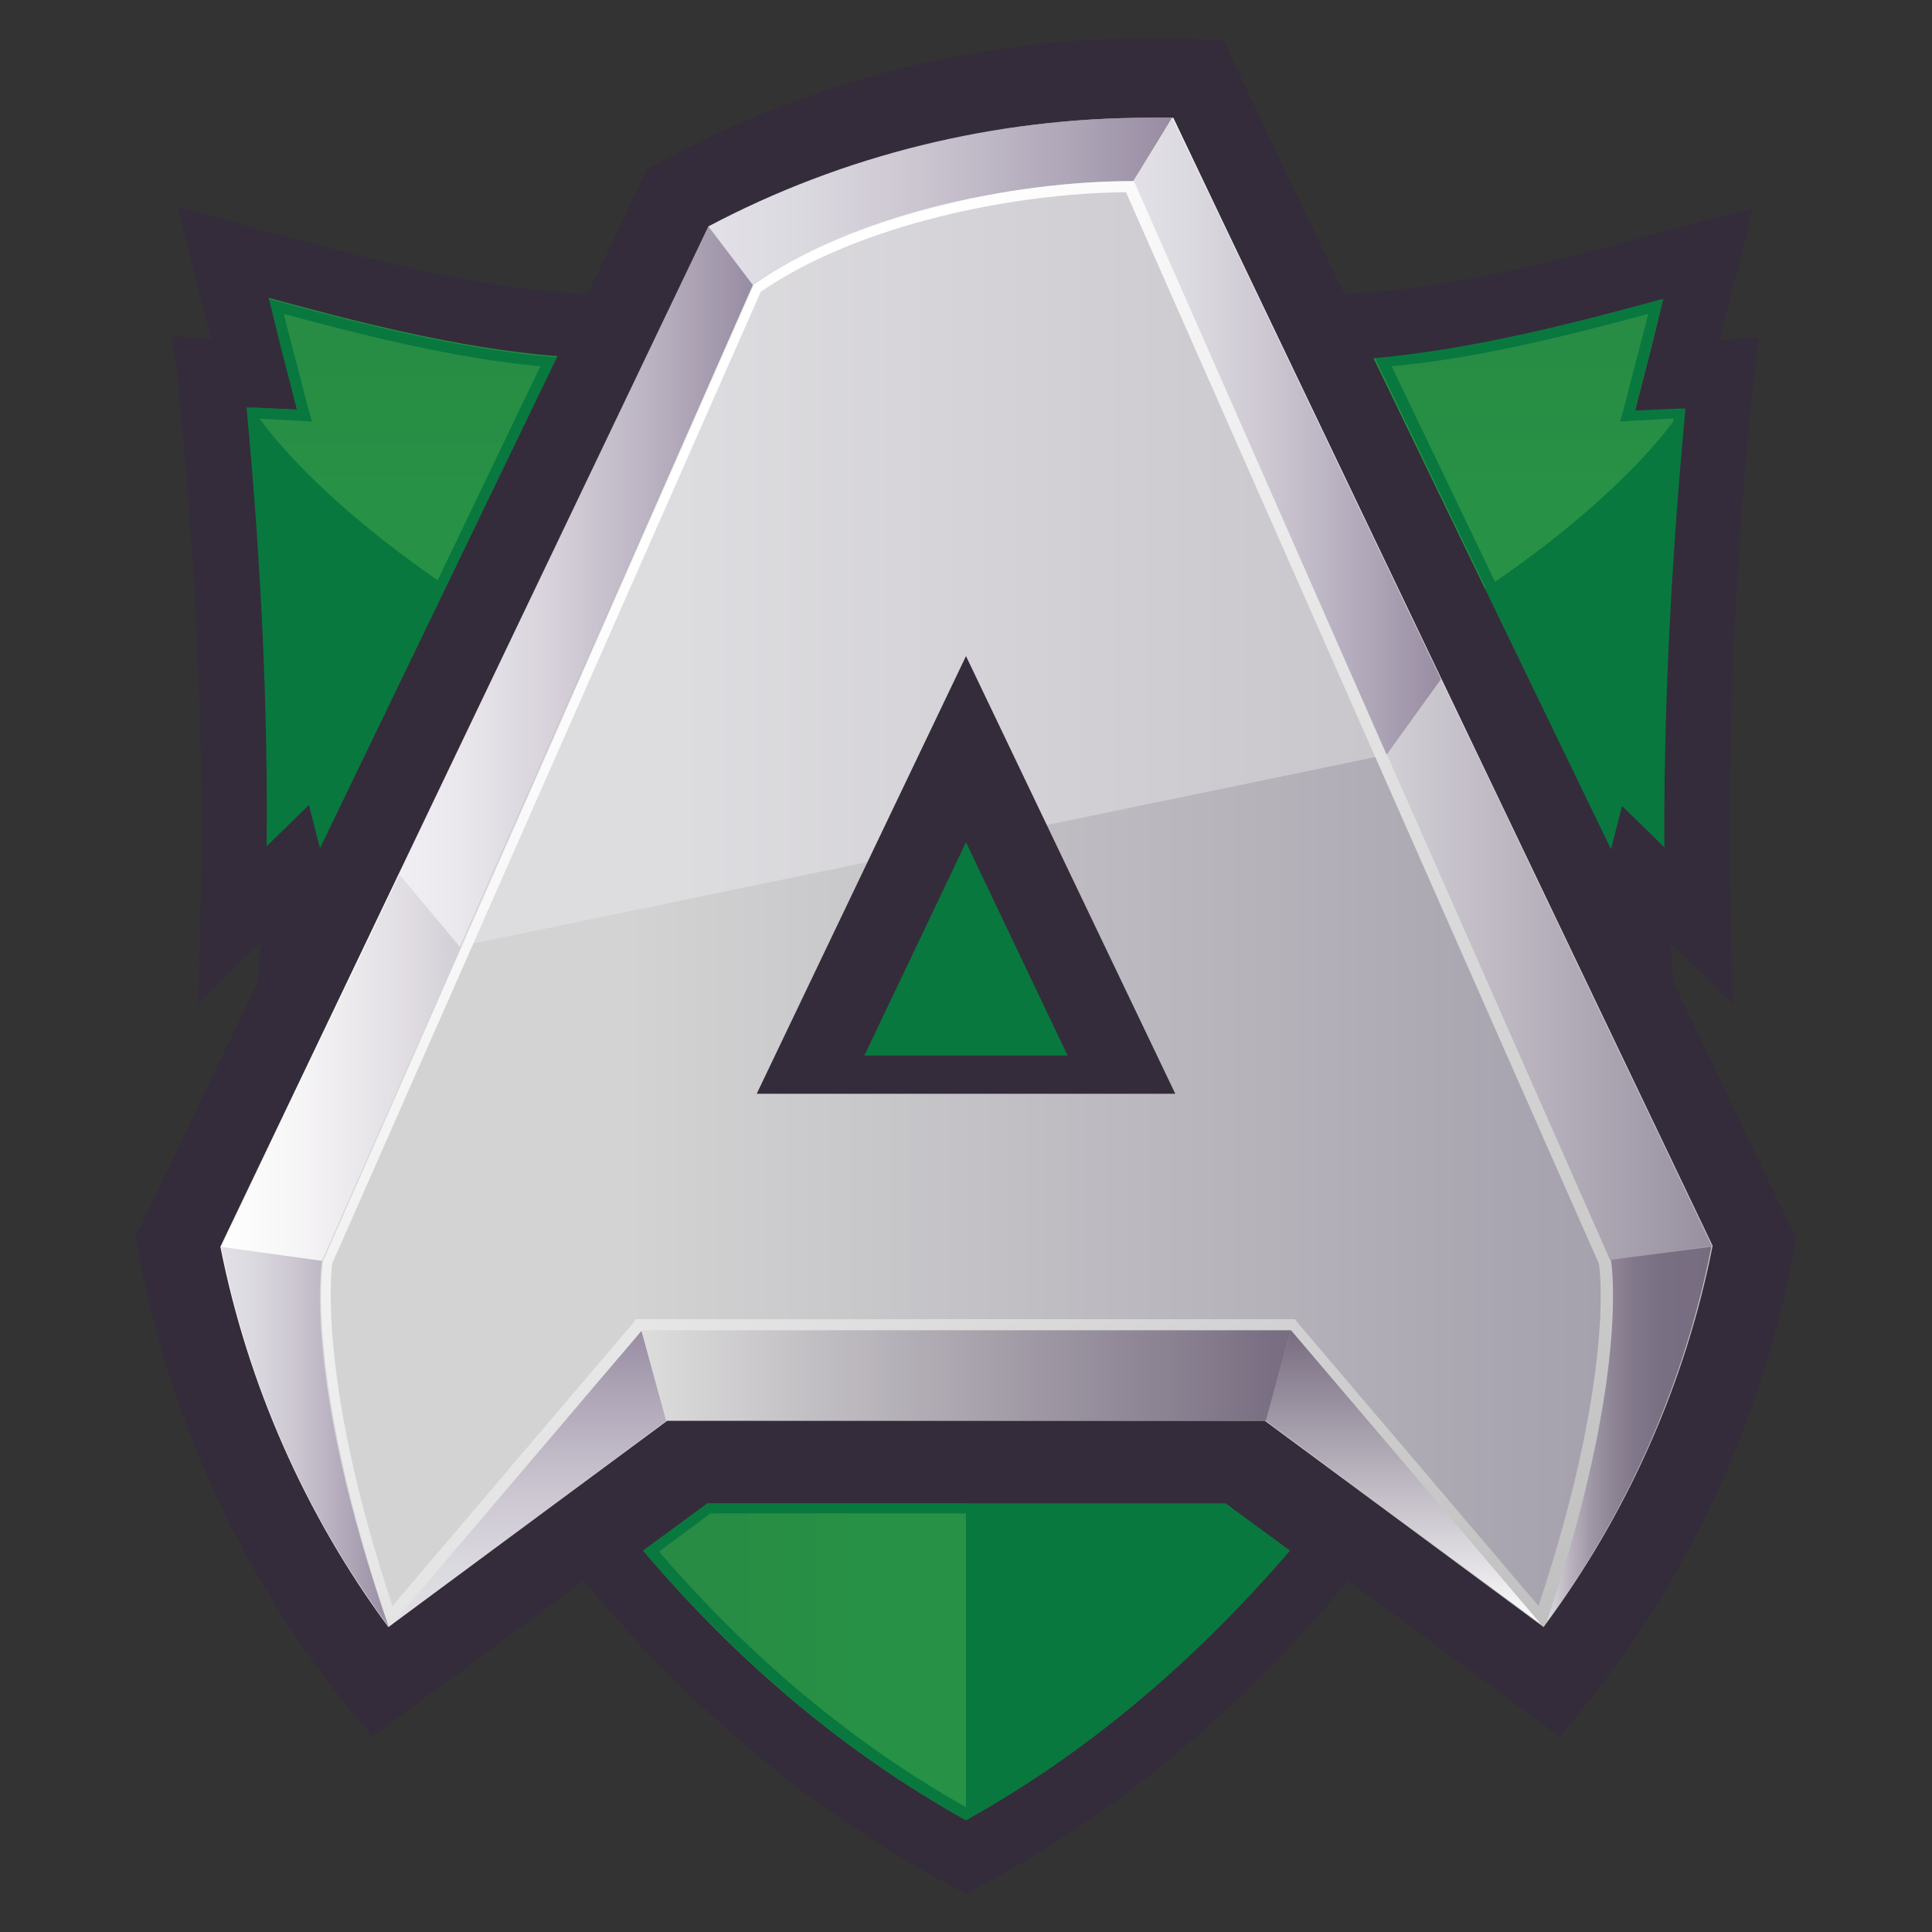 <?xml version="1.0" encoding="utf-8"?>
<!-- Generator: Adobe Illustrator 25.1.0, SVG Export Plug-In . SVG Version: 6.00 Build 0)  -->
<svg version="1.1" id="Layer_1" xmlns="http://www.w3.org/2000/svg" xmlns:xlink="http://www.w3.org/1999/xlink" x="0px" y="0px"
	 viewBox="0 0 192 192" style="enable-background:new 0 0 192 192;" xml:space="preserve">
<rect x="0" y="0" width="192" height="192" fill="#333333" stroke="none"/>
<style type="text/css">
	.st0{fill:url(#bg_1_);}
	.st1{fill:url(#reflection_front_1_);}
	.st2{fill:url(#emboss_1_);}
	.st3{fill:url(#emboss_2_);}
	.st4{fill:url(#emboss_3_);}
	.st5{fill:url(#emboss_4_);}
	.st6{fill:url(#emboss_5_);}
	.st7{fill:url(#emboss_6_);}
	.st8{fill:url(#emboss_7_);}
	.st9{fill:url(#SVGID_1_);}
	.st10{fill:url(#emboss_8_);}
	.st11{fill:url(#emboss_9_);}
	.st12{fill:url(#emboss_10_);}
	.st13{fill:#09783F;}
	.st14{fill:url(#grad_1_);}
	.st15{fill:url(#grad_2_);}
	.st16{fill:url(#grad_3_);}
	.st17{fill:#342C3A;}
</style>
<g id="Alliance_Logo_Full_Color_2_">
	<g id="core_2_">
		
			<linearGradient id="bg_1_" gradientUnits="userSpaceOnUse" x1="17.646" y1="107.222" x2="174.528" y2="107.222" gradientTransform="matrix(1 0 0 -1 0 194)">
			<stop  offset="0.285" style="stop-color:#D3D3D3"/>
			<stop  offset="1" style="stop-color:#9E99A7"/>
		</linearGradient>
		<polygon id="bg_11_" class="st0" points="171.7,118 119.6,9.1 105.4,7.1 86,11.7 69.5,20 17.6,122.1 36.5,166.4 69.5,146.9 
			125.8,146.9 153.4,166.4 170.1,141.2 174.5,127.3 		"/>
		
			<linearGradient id="reflection_front_1_" gradientUnits="userSpaceOnUse" x1="33.764" y1="142.157" x2="150.948" y2="142.157" gradientTransform="matrix(1 0 0 -1 0 194)">
			<stop  offset="0.285" style="stop-color:#DDDCDF"/>
			<stop  offset="1" style="stop-color:#C5C2C8"/>
		</linearGradient>
		<polygon id="reflection_front_2_" class="st1" points="150.9,72.3 119.6,9.1 105.4,7.1 86,11.7 69.5,20 33.8,96.5 		"/>
		
			<linearGradient id="emboss_1_" gradientUnits="userSpaceOnUse" x1="21.879" y1="54.19" x2="38.57" y2="54.19" gradientTransform="matrix(1 0 0 -1 0 194)">
			<stop  offset="0" style="stop-color:#E3E1E7"/>
			<stop  offset="0.185" style="stop-color:#DCDAE1"/>
			<stop  offset="0.462" style="stop-color:#CBC5D0"/>
			<stop  offset="0.795" style="stop-color:#ADA4B6"/>
			<stop  offset="1" style="stop-color:#988CA2"/>
		</linearGradient>
		<path id="emboss_29_" class="st2" d="M32,125.2l-2.3-7.3l-5.9,1.9l-1.9,4c2.7,13.7,8.4,26.6,16.7,37.8
			C29.9,136.5,32,125.2,32,125.2z"/>
		
			<linearGradient id="emboss_2_" gradientUnits="userSpaceOnUse" x1="21.852" y1="120.144" x2="74.798" y2="120.144" gradientTransform="matrix(1 0 0 -1 0 194)">
			<stop  offset="0" style="stop-color:#FFFFFF"/>
			<stop  offset="0.127" style="stop-color:#F8F7F8"/>
			<stop  offset="0.322" style="stop-color:#E4E1E6"/>
			<stop  offset="0.561" style="stop-color:#C3BEC7"/>
			<stop  offset="0.833" style="stop-color:#968D9D"/>
			<stop  offset="1" style="stop-color:#776C80"/>
		</linearGradient>
		<path id="emboss_28_" class="st3" d="M74.8,28.3l-4.4-5.8c-0.1,0,0.1,0,0,0L21.9,123.9c0,0.1,0-0.1,0,0l10.1,1.4L74.8,28.3z"/>
		
			<linearGradient id="emboss_3_" gradientUnits="userSpaceOnUse" x1="82.189" y1="32.346" x2="82.189" y2="61.894" gradientTransform="matrix(1 0 0 -1 0 194)">
			<stop  offset="0" style="stop-color:#E3E1E7"/>
			<stop  offset="0.185" style="stop-color:#DCDAE1"/>
			<stop  offset="0.462" style="stop-color:#CBC5D0"/>
			<stop  offset="0.795" style="stop-color:#ADA4B6"/>
			<stop  offset="1" style="stop-color:#988CA2"/>
		</linearGradient>
		<polygon id="emboss_27_" class="st4" points="38.6,161.7 66.2,141.2 125.8,141.2 63.7,132.1 		"/>
		
			<linearGradient id="emboss_4_" gradientUnits="userSpaceOnUse" x1="5404.607" y1="32.312" x2="5404.607" y2="61.894" gradientTransform="matrix(-1 0 0 -1 5544.217 194)">
			<stop  offset="0" style="stop-color:#FFFFFF"/>
			<stop  offset="1" style="stop-color:#776C80"/>
		</linearGradient>
		<polygon id="emboss_26_" class="st5" points="153.4,161.7 125.8,141.2 125.8,141.2 128.3,132.1 		"/>
		
			<linearGradient id="emboss_5_" gradientUnits="userSpaceOnUse" x1="63.728" y1="57.348" x2="128.272" y2="57.348" gradientTransform="matrix(1 0 0 -1 0 194)">
			<stop  offset="0" style="stop-color:#DDDDDC"/>
			<stop  offset="1" style="stop-color:#776C80"/>
		</linearGradient>
		<polygon id="emboss_25_" class="st6" points="128.3,132.1 125.8,141.2 66.2,141.2 63.7,132.1 		"/>
		
			<linearGradient id="emboss_6_" gradientUnits="userSpaceOnUse" x1="153.43" y1="51.241" x2="170.121" y2="51.241" gradientTransform="matrix(1 0 0 -1 0 194)">
			<stop  offset="0" style="stop-color:#E5E2E7"/>
			<stop  offset="3.783214e-02" style="stop-color:#D9D5DC"/>
			<stop  offset="0.148" style="stop-color:#BBB5C0"/>
			<stop  offset="0.267" style="stop-color:#A29AA8"/>
			<stop  offset="0.396" style="stop-color:#8F8696"/>
			<stop  offset="0.542" style="stop-color:#81778A"/>
			<stop  offset="0.717" style="stop-color:#796F82"/>
			<stop  offset="1" style="stop-color:#776C80"/>
		</linearGradient>
		<path id="emboss_24_" class="st7" d="M160,125.2c0,0,2,11.3-6.6,36.5c8.3-11.2,14-24.2,16.7-37.8l0,0L160,125.2z"/>
		
			<linearGradient id="emboss_7_" gradientUnits="userSpaceOnUse" x1="70.356" y1="174.038" x2="116.508" y2="174.038" gradientTransform="matrix(1 0 0 -1 0 194)">
			<stop  offset="0" style="stop-color:#E3E1E7"/>
			<stop  offset="0.185" style="stop-color:#DCDAE1"/>
			<stop  offset="0.462" style="stop-color:#CBC5D0"/>
			<stop  offset="0.795" style="stop-color:#ADA4B6"/>
			<stop  offset="1" style="stop-color:#988CA2"/>
		</linearGradient>
		<path id="emboss_23_" class="st8" d="M116.5,11.7L116.5,11.7c-0.8,0-1.6,0-2.4,0c-15.3,0-30.4,3.7-43.8,10.8l4.4,5.8
			c9.7-6.9,25.7-10.3,37.9-10.3l0,0L116.5,11.7z"/>
		
			<linearGradient id="SVGID_1_" gradientUnits="userSpaceOnUse" x1="39.316" y1="142.746" x2="152.458" y2="29.605" gradientTransform="matrix(1 0 0 -1 0 194)">
			<stop  offset="0.107" style="stop-color:#FFFFFF"/>
			<stop  offset="1" style="stop-color:#C0C0C0"/>
		</linearGradient>
		<path class="st9" d="M114.1,11.7c0.8,0,1.6,0,2.4,0l0,0l53.6,112.1l0,0c-2.7,13.7-8.4,26.6-16.7,37.8l0,0l0,0l0,0l0,0l-27.6-20.4
			H66.3l0.2,0h-0.2l-27.6,20.5l25.1-29.5l0,0h64.5l25.2,29.6c8.6-25.2,6.6-36.5,6.6-36.5l0,0L112.7,18l0,0c-0.1,0-0.2,0-0.2,0
			c-12.1,0-28,3.5-37.6,10.3l0,0l-42.8,97c0,0-2,11.3,6.6,36.5c-8.3-11.2-14-24.2-16.7-37.8L70.4,22.5l3.4,4.4l-3.4-4.4c0,0,0,0,0,0
			s0,0,0,0c0,0,0,0,0,0c0,0,0,0,0,0l0,0C83.8,15.4,98.9,11.7,114.1,11.7 M170.1,123.9L170.1,123.9L170.1,123.9L170.1,123.9
			 M114.1,10.6C99,10.6,84,14.2,70.7,21.1l-0.5-0.7L69.4,22L20.9,123.4l-0.2,0.3l0.1,0.3c2.6,13.5,8.3,26.4,16.4,37.6l-2.1,3.9
			l3.2-2.4l3.5,4.7l-2-5.8l26.7-19.8h58.9l27.3,20.2l0.9,0.6l0.6-0.9c8.4-11.3,14.2-24.5,16.9-38.3l0.1-0.3l-0.2-0.3L117.5,11.2
			l-0.3-0.6l-0.7,0C115.7,10.6,114.9,10.6,114.1,10.6L114.1,10.6z M75.6,29c9.7-6.7,25.1-9.8,36.3-9.9l47,106.5c0.2,1.2,1.3,12-6,34
			l-23.9-28.1l-0.3-0.4h-0.5H63.7h-0.5l-0.3,0.4L39,159.6c-7.3-22-6.1-32.8-6-34L75.6,29L75.6,29z"/>
		
			<linearGradient id="emboss_8_" gradientUnits="userSpaceOnUse" x1="39.594" y1="135.728" x2="74.798" y2="135.728" gradientTransform="matrix(1 0 0 -1 0 194)">
			<stop  offset="0" style="stop-color:#F1EFF3"/>
			<stop  offset="0.167" style="stop-color:#EAE8ED"/>
			<stop  offset="0.416" style="stop-color:#D8D3DC"/>
			<stop  offset="0.715" style="stop-color:#BAB2C1"/>
			<stop  offset="1" style="stop-color:#988CA2"/>
		</linearGradient>
		<polygon id="emboss_22_" class="st10" points="45.7,94.1 74.8,28.3 70.4,22.5 39.6,86.8 		"/>
		
			<linearGradient id="emboss_9_" gradientUnits="userSpaceOnUse" x1="112.674" y1="125.535" x2="170.168" y2="125.535" gradientTransform="matrix(1 0 0 -1 0 194)">
			<stop  offset="0" style="stop-color:#FFFFFF"/>
			<stop  offset="1" style="stop-color:#9890A0"/>
		</linearGradient>
		<path id="emboss_21_" class="st11" d="M112.7,18l3.8-6.3l53.6,112.1c-0.1,0.2,0.1-0.2,0,0l-10.1,1.4L112.7,18z"/>
		
			<linearGradient id="emboss_10_" gradientUnits="userSpaceOnUse" x1="112.674" y1="150.658" x2="143.193" y2="150.658" gradientTransform="matrix(1 0 0 -1 0 194)">
			<stop  offset="0" style="stop-color:#E3E1E7"/>
			<stop  offset="0.185" style="stop-color:#DCDAE1"/>
			<stop  offset="0.462" style="stop-color:#CBC5D0"/>
			<stop  offset="0.795" style="stop-color:#ADA4B6"/>
			<stop  offset="1" style="stop-color:#988CA2"/>
		</linearGradient>
		<polygon id="emboss_20_" class="st12" points="143.2,67.5 116.5,11.7 112.7,18 137.8,75 		"/>
		<g id="triangle_hole_3_">
			<polygon class="st13" points="96,81.6 83.9,106.9 108.1,106.9 			"/>
		</g>
	</g>
	<g id="shield_2_">
		<g id="right_wing_2_">
			<path id="bg_10_" class="st13" d="M171.2,37c-1.6,0.1-3.1,0.2-4.4,0.3c1.9-7.5,3.1-12.2,3.1-12.2c-9.7,2.6-24.8,7.3-38.2,7.3
				l31.6,65.5c0.7-2.6,1.3-5.2,2-7.7l2.2,3.6C166.5,65.7,171.2,37,171.2,37z"/>
			
				<linearGradient id="grad_1_" gradientUnits="userSpaceOnUse" x1="153.673" y1="134.505" x2="153.673" y2="173.109" gradientTransform="matrix(1 0 0 -1 0 194)">
				<stop  offset="0.274" style="stop-color:#279145"/>
				<stop  offset="1" style="stop-color:#288943"/>
			</linearGradient>
			<path id="grad_8_" class="st14" d="M133.5,31.5c13.5,0,31.3-7.3,40.4-10.6c0,0-1,0.3-3.8,3.6c-0.4,0.5-0.3,10-0.5,10.7
				c-1,6.5-11.8,16.7-23.4,24.2L133.5,31.5z"/>
			<path id="seam_8_" class="st13" d="M165.3,29.7c-8.1,2.2-18.6,5-28.7,5.8l23.5,48.8l1.1-4.3l4.2,4.1c-0.1-18.8,1.4-36.1,2.1-43.6
				c-0.2,0-0.4,0-0.6,0l-4.4,0.2l1.1-4.3C164.3,33.8,164.8,31.5,165.3,29.7 M138.3,36.4c8.6-0.8,17.3-3,25.5-5.2
				c-0.4,1.5-0.8,3.2-1.3,5l-1.1,4.3l-0.4,1.4l1.5-0.1l3.8-0.2c-0.7,7.2-1.9,22.8-2,39.9l-2.3-2.3l-1.3-1.3l-0.5,1.8l-0.4,1.5
				L138.3,36.4L138.3,36.4z"/>
		</g>
		<g id="left_wing_2_">
			<path id="bg_9_" class="st13" d="M20.8,37c1.6,0.1,3.1,0.2,4.4,0.3c-1.9-7.5-3.1-12.2-3.1-12.2c9.7,2.6,24.8,7.3,38.2,7.3
				L28.8,97.9c-0.7-2.6-1.3-5.2-2-7.7l-2.2,3.6C25.5,65.7,20.8,37,20.8,37z"/>
			
				<linearGradient id="grad_2_" gradientUnits="userSpaceOnUse" x1="38.813" y1="134.522" x2="38.813" y2="172.287" gradientTransform="matrix(1 0 0 -1 0 194)">
				<stop  offset="0.274" style="stop-color:#279145"/>
				<stop  offset="1" style="stop-color:#288943"/>
			</linearGradient>
			<path id="grad_7_" class="st15" d="M58.7,31.5c-13.5,0-30.7-6.5-39.7-9.8c0,0,0.4-0.5,3.2,2.8c0.4,0.5,0.3,10,0.5,10.7
				c1,6.5,11.8,16.7,23.4,24.2L58.7,31.5z"/>
			<path id="seam_7_" class="st13" d="M26.7,29.7c8.1,2.2,18.6,5,28.7,5.8L31.8,84.3L30.7,80l-4.2,4.1c0.1-18.8-1.4-36.1-2.1-43.6
				c0.2,0,0.4,0,0.6,0l4.4,0.2l-1.1-4.3C27.7,33.8,27.2,31.5,26.7,29.7 M53.7,36.4c-8.6-0.8-17.3-3-25.5-5.2c0.4,1.5,0.8,3.2,1.3,5
				l1.1,4.3l0.4,1.4l-1.5-0.1l-3.8-0.2c0.7,7.2,1.9,22.8,2,39.9l2.3-2.3l1.3-1.3l0.5,1.8l0.4,1.5L53.7,36.4L53.7,36.4z"/>
		</g>
		<g id="shield_tip_2_">
			<path id="bg_8_" class="st13" d="M73.2,146.1h-1.1h-2.9l-10,7.4c10.2,12.6,22.3,23.4,36.8,31.1c14.5-7.7,26.6-18.5,36.8-31.1
				l-10-7.4H73.2z"/>
			
				<linearGradient id="grad_3_" gradientUnits="userSpaceOnUse" x1="96.087" y1="28.651" x2="59.339" y2="28.651" gradientTransform="matrix(1 0 0 -1 0 194)">
				<stop  offset="0.274" style="stop-color:#279145"/>
				<stop  offset="1" style="stop-color:#288943"/>
			</linearGradient>
			<path id="grad_6_" class="st16" d="M96.1,146.1H73.3h-1.1h-2.9l-10,7.4c10.2,12.6,22.3,23.4,36.7,31.1V146.1z"/>
			<path id="seam_6_" class="st13" d="M96,180.9c11.7-6.5,22.4-15.5,32.1-26.8l-6.4-4.7H70.3l-6.4,4.7
				C73.6,165.4,84.3,174.4,96,180.9 M70.6,150.4h50.8l5.1,3.8c-9.2,10.7-19.5,19.2-30.5,25.4c-11-6.2-21.3-14.7-30.5-25.4
				L70.6,150.4L70.6,150.4z"/>
		</g>
	</g>
	<g id="outline_2_">
		<path class="st17" d="M75.2,108.7h41.6L96,65.2L75.2,108.7z M85.9,104.9L96,83.7l10.1,21.2H85.9z"/>
		<path class="st17" d="M177.8,121.6l-11.5-24c-0.1-1.5-0.2-2.8-0.3-3.9c0,0,0,0,0,0l6.2,6.1l-0.2-8c-0.8-27.4,2.3-54.2,2.3-54.4
			l0.5-3.9l-3.9,0.3c1.2-4.9,2-7.8,2-7.8l1.3-5.3L169,22c-1.4,0.4-2.8,0.8-4.4,1.2c-8.7,2.4-20.4,5.6-31,6l-7.4-15.4l0,0L121.6,4
			l-2.4-0.1c-1.7-0.1-3.4-0.1-5.1-0.1c-17,0-33.9,4.3-48.7,12.4l-1.1,0.6l-5.9,12.4c-10.6-0.4-22.3-3.6-31-6c-1.6-0.4-3-0.8-4.4-1.2
			l-5.3-1.4l1.3,5.3c0,0,0.7,2.9,2,7.8l-3.9-0.3l0.5,3.9c0,0.3,3.1,27,2.3,54.5l-0.2,8l6.2-6.1l0,0c-0.1,1.1-0.2,2.4-0.3,3.9
			l-11.5,24l-0.6,1.2l0.2,1.3c3,16.6,10.2,32.4,20.9,45.6l2.4,2.9L58,157.1c10.8,13,23.1,23.2,36.5,30.3l1.5,0.8l1.5-0.8
			c13.4-7.1,25.6-17.3,36.5-30.3l21,15.5l2.4-2.9c10.6-13.2,17.9-29,20.9-45.6l0.2-1.3L177.8,121.6z M165.3,29.7
			c-0.5,1.9-1,4.2-1.7,6.8l-1.1,4.3l4.4-0.2c0.2,0,0.4,0,0.6,0c-0.7,7.5-2.2,24.8-2.1,43.6l-4.2-4.1l-1.1,4.3l-23.6-48.8
			C146.7,34.7,157.2,31.9,165.3,29.7z M24.5,40.5c0.2,0,0.4,0,0.6,0l4.4,0.2l-1.1-4.3c-0.7-2.6-1.2-4.9-1.7-6.8
			c8.1,2.2,18.6,5,28.7,5.8l0,0L31.8,84.3L30.7,80l-4.2,4.1C26.7,65.2,25.2,47.9,24.5,40.5z M96,180.9
			c-11.7-6.5-22.5-15.5-32.1-26.8l6.4-4.7h51.5l6.4,4.7C118.5,165.4,107.7,174.4,96,180.9z M153.4,161.7l-27.7-20.5H75.7h-0.2h-9.2
			l-27.7,20.5c-8.3-11.2-14-24.2-16.7-37.8L70.4,22.5c13.4-7.1,28.5-10.8,43.8-10.8c0.8,0,1.6,0,2.4,0l5.1,10.7c0,0,0,0,0,0
			l48.5,101.4C167.5,137.5,161.7,150.5,153.4,161.7z"/>
	</g>
</g>
</svg>
